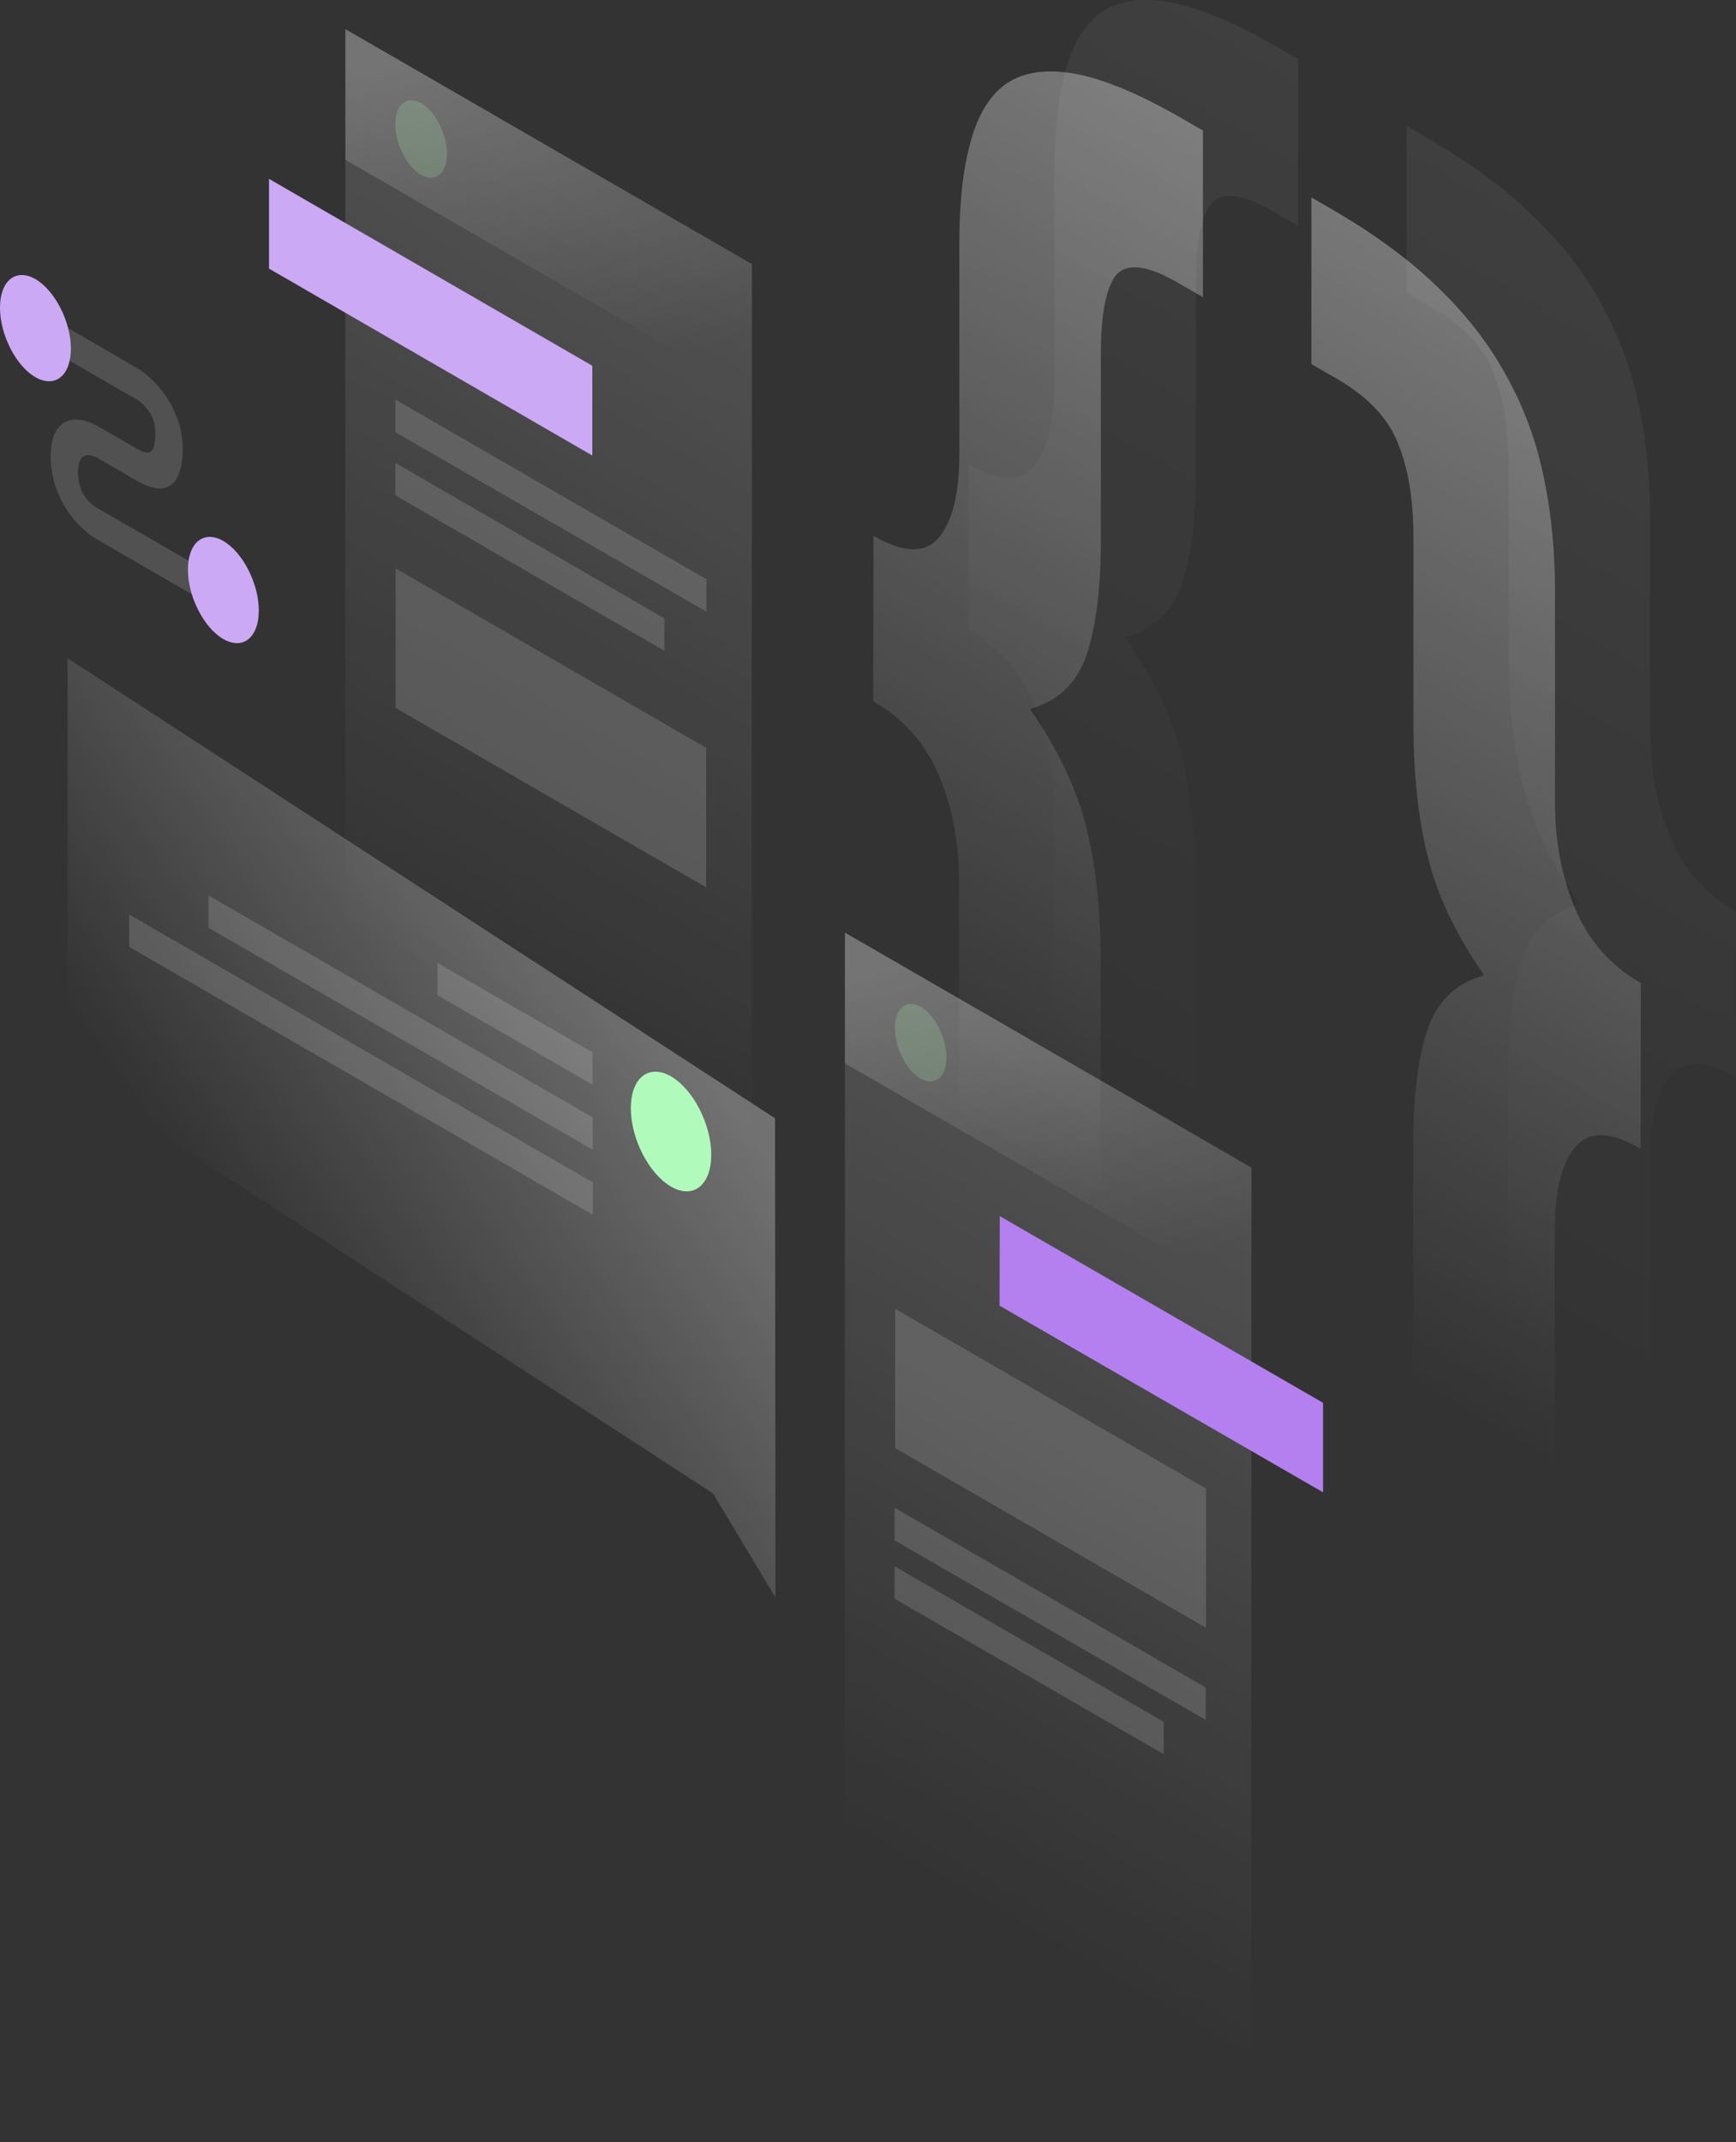 <svg width="488" height="602" viewBox="0 0 488 602" fill="none" xmlns="http://www.w3.org/2000/svg">
<rect x="0" y="0" width="488" height="602" fill="#333333" stroke="none"/>
<g id="Illustration">
<g id="code-right">
<path id="Vector" opacity="0.07" d="M487.933 302.786C479.441 297.834 473.289 297.7 469.478 302.384C465.666 307.001 463.794 314.829 463.794 325.869V385.351C463.794 396.658 462.724 406.025 460.651 413.452C458.578 421.147 455.034 426.633 450.153 429.845C445.405 433.123 438.986 433.993 430.828 432.454C422.871 430.982 412.908 426.834 401.005 419.942L395.322 416.664V369.828L402.409 373.909C410.902 378.86 416.585 379.463 419.461 375.85C422.47 372.37 424.008 365.077 424.008 354.037V301.648C424.008 287.999 425.345 277.227 428.02 269.264C430.694 261.302 435.977 256.284 443.934 254.009C435.977 242.568 430.694 231.394 428.02 220.421C425.345 209.448 424.075 197.137 424.075 183.488V131.098C424.075 120.059 422.537 111.093 419.528 104.067C416.719 97.176 411.035 91.288 402.476 86.337L395.388 82.255V35.419L401.072 38.698C412.975 45.59 422.938 52.883 430.895 60.644C439.053 68.472 445.472 76.836 450.22 85.601C455.168 94.5 458.645 104.001 460.718 114.104C462.791 123.939 463.861 134.578 463.861 145.818V205.3C463.861 216.34 465.733 226.376 469.545 235.342C473.356 244.374 479.508 251.333 488 256.217L487.933 302.786Z" fill="url(#paint0_linear)"/>
<path id="Vector_2" opacity="0.4" d="M461.186 322.858C452.694 317.907 446.542 317.773 442.731 322.457C438.919 327.073 437.047 334.902 437.047 345.941V405.423C437.047 416.731 435.977 426.098 433.904 433.525C431.831 441.219 428.287 446.706 423.406 449.917C418.658 453.196 412.239 454.065 404.081 452.527C396.124 451.055 386.161 446.906 374.258 440.015L368.574 436.736V389.9L375.662 393.982C384.155 398.933 389.838 399.535 392.714 395.922C395.723 392.443 397.261 385.15 397.261 374.11V321.721C397.261 308.071 398.598 297.299 401.273 289.337C403.947 281.375 409.23 276.357 417.187 274.082C409.23 262.64 403.947 251.467 401.273 240.494C398.598 229.521 397.328 217.21 397.328 203.56V151.171C397.328 140.131 395.79 131.165 392.781 124.14C389.972 117.248 384.288 111.36 375.729 106.409L368.641 102.328V55.492L374.325 58.77C386.227 65.662 396.191 72.955 404.148 80.716C412.306 88.545 418.725 96.908 423.473 105.673C428.421 114.572 431.898 124.073 433.971 134.176C436.044 144.012 437.114 154.65 437.114 165.891V225.372C437.114 236.412 438.986 246.449 442.798 255.414C446.609 264.447 452.761 271.405 461.253 276.29L461.186 322.858Z" fill="url(#paint1_linear)"/>
</g>
<g id="code-left">
<path id="Vector_3" opacity="0.07" d="M272.285 130.496C280.777 135.448 286.929 135.581 290.74 130.898C294.552 126.281 296.424 118.453 296.424 107.413V47.931C296.424 36.624 297.494 27.257 299.567 19.83C301.64 12.135 305.05 6.582 309.798 3.303C314.746 0.092 321.165 -0.778 329.122 0.694C337.28 2.233 347.31 6.448 359.213 13.34L364.897 16.618V63.454L357.809 59.373C349.317 54.421 343.499 53.752 340.49 57.232C337.682 60.845 336.21 68.138 336.21 79.177V131.567C336.21 145.216 334.873 155.988 332.198 163.951C329.524 171.846 324.241 176.931 316.284 179.206C324.241 190.647 329.524 201.821 332.198 212.794C334.873 223.767 336.144 236.078 336.144 249.727V302.116C336.144 313.156 337.548 322.122 340.423 329.014C343.432 336.039 349.25 341.994 357.742 346.878L364.83 350.96V397.795L359.146 394.517C347.244 387.625 337.213 380.265 329.056 372.437C321.098 364.676 314.679 356.379 309.731 347.48C304.983 338.715 301.573 329.281 299.5 319.111C297.427 309.276 296.357 298.637 296.357 287.397V227.915C296.357 216.875 294.485 206.839 290.674 197.873C286.862 188.84 280.71 181.882 272.218 176.998L272.285 130.496Z" fill="url(#paint2_linear)"/>
<path id="Vector_4" opacity="0.4" d="M245.538 150.569C254.03 155.52 260.182 155.654 263.993 150.97C267.805 146.354 269.677 138.525 269.677 127.485V68.004C269.677 56.696 270.747 47.329 272.82 39.902C274.893 32.208 278.303 26.654 283.051 23.376C287.999 20.164 294.418 19.294 302.375 20.766C310.533 22.305 320.563 26.521 332.466 33.412L338.15 36.691V83.526L331.062 79.445C322.569 74.494 316.752 73.825 313.743 77.304C310.935 80.917 309.463 88.21 309.463 99.25V151.639C309.463 165.289 308.126 176.061 305.451 184.023C302.777 191.918 297.494 197.003 289.537 199.278C297.494 210.719 302.777 221.893 305.451 232.866C308.126 243.839 309.397 256.15 309.397 269.8V322.189C309.397 333.229 310.801 342.194 313.676 349.086C316.685 356.111 322.503 362.066 330.995 366.951L338.083 371.032V417.868L332.399 414.589C320.497 407.698 310.466 400.338 302.309 392.51C294.351 384.748 287.932 376.452 282.984 367.553C278.236 358.788 274.826 349.354 272.753 339.184C270.68 329.348 269.61 318.71 269.61 307.469V247.987C269.61 236.948 267.738 226.911 263.927 217.946C260.115 208.913 253.963 201.954 245.471 197.07L245.538 150.569Z" fill="url(#paint3_linear)"/>
</g>
<g id="app-1">
<path id="Vector_5" opacity="0.15" d="M97.092 8.188L211.369 74.226L211.302 348.082L97.025 282.044L97.092 8.188Z" fill="url(#paint4_linear)"/>
<path id="Vector_6" d="M75.627 50.273L166.5 102.796V128.021L75.627 75.498V50.273Z" fill="#CCA9F4"/>
<path id="Vector_7" opacity="0.15" d="M111.201 159.735L198.53 210.184V249.393L111.201 198.944V159.735Z" fill="white"/>
<path id="Vector_8" opacity="0.15" d="M111.134 112.297L198.597 162.813V171.913L111.134 121.464V112.297Z" fill="white"/>
<path id="Vector_9" opacity="0.15" d="M111.134 130.095L186.761 173.786V182.886L111.134 139.194V130.095Z" fill="white"/>
<path id="Vector_10" opacity="0.2" d="M97.092 8.188L211.369 74.226V110.959L97.092 44.92V8.188Z" fill="url(#paint5_linear)"/>
<path id="Vector_11" opacity="0.2" d="M125.644 43.248C125.644 48.801 122.368 51.41 118.356 49.136C114.344 46.794 111.134 40.438 111.134 34.884C111.134 29.331 114.411 26.721 118.423 28.996C122.368 31.338 125.644 37.694 125.644 43.248Z" fill="#B0FBBC"/>
</g>
<g id="app-3">
<path id="Vector_12" opacity="0.15" d="M237.514 262.105L351.791 328.144L351.724 602L237.447 535.961L237.514 262.105Z" fill="url(#paint6_linear)"/>
<path id="Vector_13" d="M281.045 341.793L371.918 394.249V419.407L280.978 366.951L281.045 341.793Z" fill="#B480EF"/>
<path id="Vector_14" opacity="0.15" d="M251.623 367.82L339.019 418.336V457.478L251.623 406.962V367.82Z" fill="white"/>
<path id="Vector_15" opacity="0.15" d="M251.489 423.756L338.952 474.272V483.371L251.489 432.922V423.756Z" fill="white"/>
<path id="Vector_16" opacity="0.15" d="M251.489 440.215L327.116 483.907V493.006L251.489 449.315V440.215Z" fill="white"/>
<path id="Vector_17" opacity="0.2" d="M237.514 262.105L351.791 328.144V364.877L237.514 298.838V262.105Z" fill="url(#paint7_linear)"/>
<path id="Vector_18" opacity="0.2" d="M266.066 297.232C266.066 302.785 262.79 305.395 258.778 303.12C254.766 300.778 251.556 294.422 251.556 288.869C251.556 283.315 254.833 280.706 258.845 282.981C262.79 285.255 266.066 291.679 266.066 297.232Z" fill="#B0FBBC"/>
</g>
<g id="app-2">
<path id="Vector_19" opacity="0.3" d="M217.866 314.289L19 185L19.067 301.789L200.42 419.709L218 449L217.866 314.289Z" fill="url(#paint8_linear)"/>
<path id="Vector_20" opacity="0.15" d="M166.567 295.76L122.97 270.603V279.702L166.567 304.86V295.76Z" fill="white"/>
<path id="Vector_21" opacity="0.15" d="M166.567 314.026L58.643 251.667V260.767L166.634 323.126L166.567 314.026Z" fill="white"/>
<path id="Vector_22" opacity="0.15" d="M166.634 332.292L36.309 257.02V266.12L166.634 341.392V332.292Z" fill="white"/>
<path id="Vector_23" d="M177.333 311.484C177.333 320.048 182.415 329.883 188.634 333.496C194.852 337.109 199.934 333.095 199.934 324.531C199.934 315.966 194.852 306.131 188.634 302.518C182.348 298.905 177.333 302.919 177.333 311.484Z" fill="#B0FBBC"/>
</g>
<g id="connector">
<path id="Vector_24" opacity="0.15" d="M38.449 112.297L12.103 97.042V88.143L38.449 103.398C40.589 104.67 43.731 107.145 46.406 111.026C49.282 115.174 51.354 120.393 51.354 126.08C51.354 132.37 49.75 135.916 46.74 136.986C43.865 137.923 40.522 136.317 38.449 135.113L27.616 128.824L27.549 128.757C26.613 128.221 25.142 127.686 24.006 128.021C23.069 128.288 21.933 129.292 21.933 132.771C21.933 136.25 23.003 138.392 23.939 139.663C25.075 141.269 26.547 142.406 27.483 142.874L27.616 142.941L60.783 162.077V170.976L27.817 151.907C25.544 150.703 22.267 148.227 19.459 144.279C16.383 139.93 14.243 134.444 14.243 128.288C14.243 122.2 16.383 119.055 19.392 118.185C22.2 117.382 25.477 118.587 27.75 119.925L38.516 126.147C40.054 127.017 41.257 127.419 41.993 127.151C42.595 126.95 43.665 126.08 43.665 121.598C43.665 118.654 42.728 116.78 41.792 115.442C40.722 113.97 39.318 112.766 38.449 112.297Z" fill="white"/>
<path id="Vector_25" d="M19.927 97.979C19.927 105.606 15.446 109.153 9.963 106.008C4.48 102.863 0 94.098 0 86.471C0 78.843 4.48 75.297 9.963 78.442C15.446 81.653 19.927 90.418 19.927 97.979Z" fill="#CCA9F4"/>
<path id="Vector_26" d="M72.752 171.578C72.752 179.206 68.272 182.752 62.789 179.607C57.306 176.462 52.825 167.697 52.825 160.07C52.825 152.442 57.306 148.896 62.789 152.041C68.272 155.252 72.752 164.017 72.752 171.578Z" fill="#CCA9F4"/>
</g>
</g>
<defs>
<linearGradient id="paint0_linear" x1="530.002" y1="48.947" x2="364.935" y2="334.859" gradientUnits="userSpaceOnUse">
<stop stop-color="white"/>
<stop offset="1" stop-color="white" stop-opacity="0"/>
</linearGradient>
<linearGradient id="paint1_linear" x1="503.255" y1="69.02" x2="338.188" y2="354.931" gradientUnits="userSpaceOnUse">
<stop stop-color="white"/>
<stop offset="1" stop-color="white" stop-opacity="0"/>
</linearGradient>
<linearGradient id="paint2_linear" x1="450.705" y1="1.93" x2="285.639" y2="287.841" gradientUnits="userSpaceOnUse">
<stop stop-color="white"/>
<stop offset="1" stop-color="white" stop-opacity="0"/>
</linearGradient>
<linearGradient id="paint3_linear" x1="423.958" y1="22.002" x2="258.891" y2="307.913" gradientUnits="userSpaceOnUse">
<stop stop-color="white"/>
<stop offset="1" stop-color="white" stop-opacity="0"/>
</linearGradient>
<linearGradient id="paint4_linear" x1="213.442" y1="75.399" x2="104.168" y2="264.601" gradientUnits="userSpaceOnUse">
<stop stop-color="white"/>
<stop offset="1" stop-color="white" stop-opacity="0"/>
</linearGradient>
<linearGradient id="paint5_linear" x1="136.301" y1="8.747" x2="171.118" y2="107.408" gradientUnits="userSpaceOnUse">
<stop stop-color="white"/>
<stop offset="1" stop-color="white" stop-opacity="0"/>
</linearGradient>
<linearGradient id="paint6_linear" x1="353.859" y1="329.334" x2="244.586" y2="518.535" gradientUnits="userSpaceOnUse">
<stop stop-color="white"/>
<stop offset="1" stop-color="white" stop-opacity="0"/>
</linearGradient>
<linearGradient id="paint7_linear" x1="276.718" y1="262.681" x2="311.535" y2="361.342" gradientUnits="userSpaceOnUse">
<stop stop-color="white"/>
<stop offset="1" stop-color="white" stop-opacity="0"/>
</linearGradient>
<linearGradient id="paint8_linear" x1="174.505" y1="267.552" x2="62.798" y2="345.196" gradientUnits="userSpaceOnUse">
<stop stop-color="white"/>
<stop offset="1" stop-color="white" stop-opacity="0"/>
</linearGradient>
</defs>
</svg>
